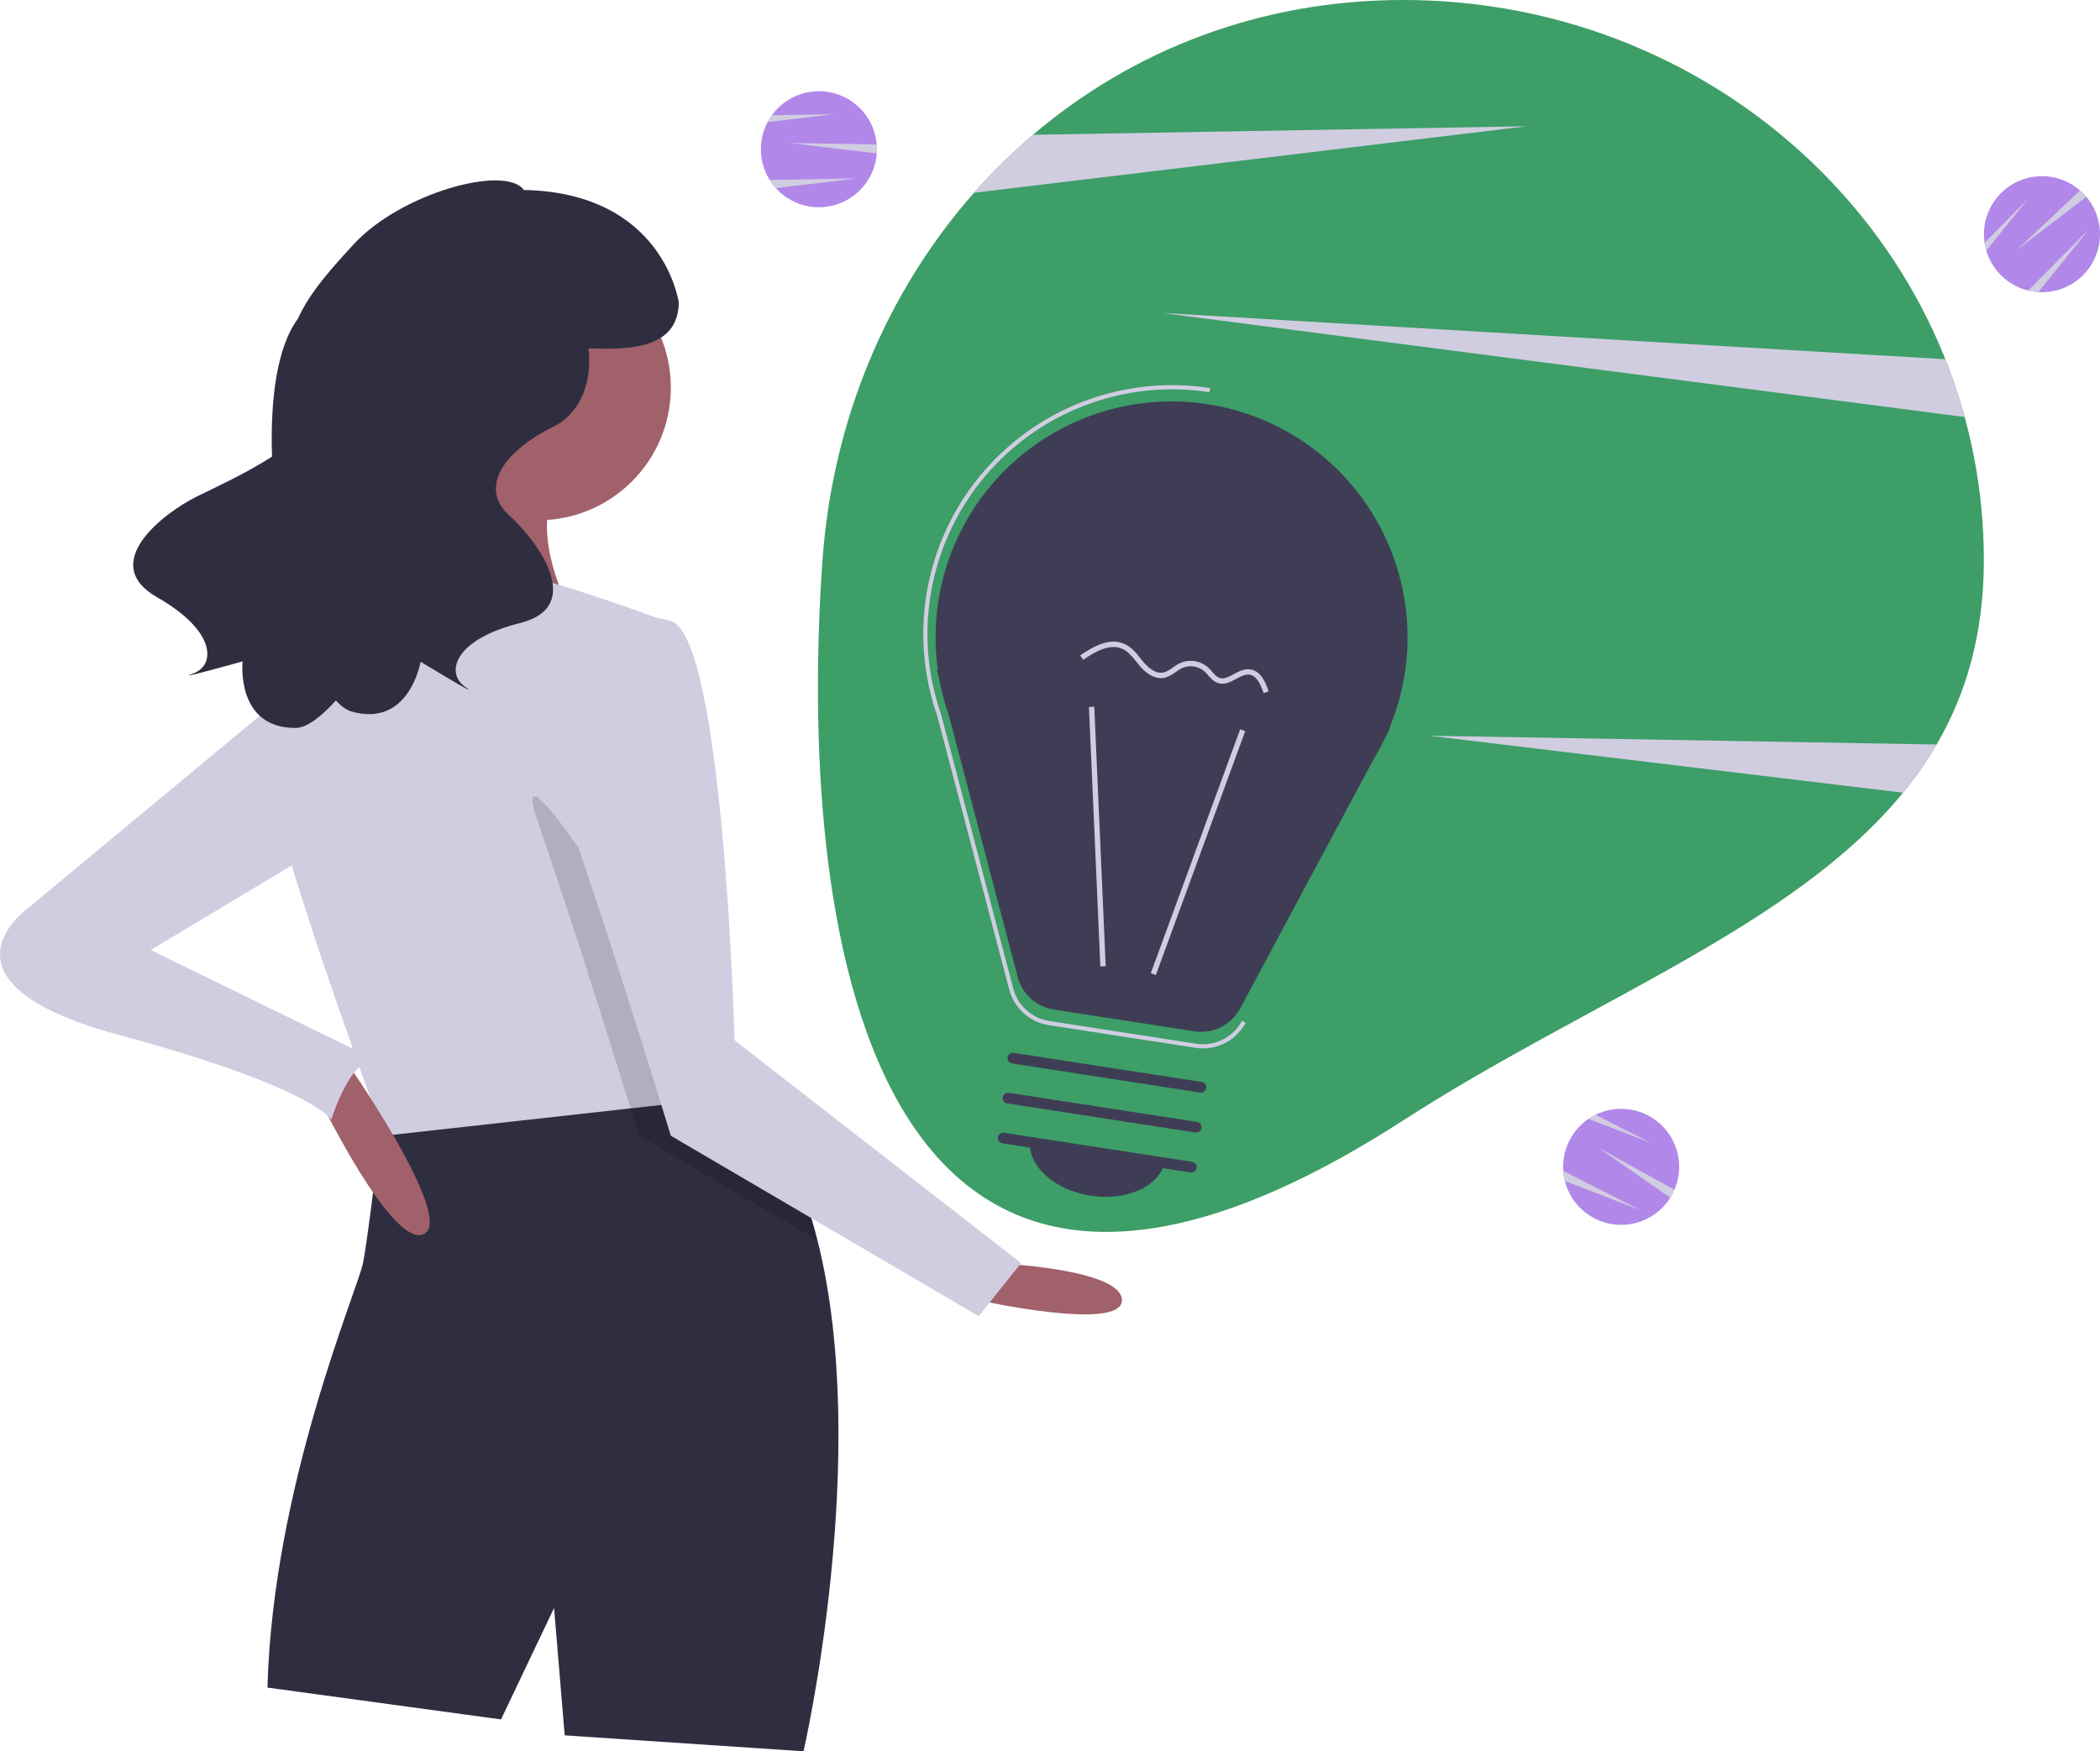 <svg id="e4GzLbioYDp1" xmlns="http://www.w3.org/2000/svg" xmlns:xlink="http://www.w3.org/1999/xlink" viewBox="0 0 1013.03 844.995" shape-rendering="geometricPrecision" text-rendering="geometricPrecision"><style><![CDATA[#e4GzLbioYDp3_ts {animation: e4GzLbioYDp3_ts__ts 3278.689ms linear infinite normal forwards}@keyframes e4GzLbioYDp3_ts__ts { 0% {transform: translate(708.809px,221.7px) scale(1,1)} 75% {transform: translate(708.809px,221.7px) scale(1,1)} 100% {transform: translate(708.809px,221.7px) scale(1,1)}} #e4GzLbioYDp30 {animation: e4GzLbioYDp30_f_p 3278.689ms linear infinite normal forwards}@keyframes e4GzLbioYDp30_f_p { 0% {fill: rgb(63,61,86)} 75% {fill: rgb(63,61,86)} 80% {fill: rgba(240,255,85,0.97)} 100% {fill: rgba(240,255,85,0.97)}}]]></style><path id="e4GzLbioYDp2" d="M1050.484,297.813C1050.484,332.983,1042.154,361.933,1027.704,386.733C1022.935,394.901,1017.521,402.676,1011.514,409.983C958.394,474.953,859.634,510.513,770.374,568.113C506.894,738.133,478.354,465.693,490.254,297.813C495.054,230.073,521.434,168.023,563.344,120.513C572.146,110.521,581.654,101.173,591.794,92.543C639.374,52.023,700.844,27.503,770.374,27.503C889.664,27.503,991.534,99.453,1031.924,200.843C1044.204,231.697,1050.502,264.605,1050.484,297.813Z" transform="matrix(1 0 0 1 -93.485 -27.503)" fill="rgb(61,158,103)" stroke="none" stroke-width="1"/><g id="e4GzLbioYDp3_ts" transform="translate(708.809,221.7) scale(1,1)"><g id="e4GzLbioYDp3" transform="translate(-708.809,-221.7)"><g id="e4GzLbioYDp4"><path id="e4GzLbioYDp5" d="M830.054,88.423L563.344,120.513C572.146,110.521,581.654,101.173,591.794,92.543Z" transform="matrix(1 0 0 1 -93.485 -27.503)" fill="rgb(208,205,225)" stroke="none" stroke-width="1"/><path id="e4GzLbioYDp6" d="M1027.704,386.733C1022.935,394.901,1017.521,402.676,1011.514,409.983L783.054,382.503Z" transform="matrix(1 0 0 1 -93.485 -27.503)" fill="rgb(208,205,225)" stroke="none" stroke-width="1"/><path id="e4GzLbioYDp7" d="M1041.244,228.723L654.054,178.503L1031.924,200.843C1035.553,209.953,1038.665,219.261,1041.244,228.723Z" transform="matrix(1 0 0 1 -93.485 -27.503)" fill="rgb(208,205,225)" stroke="none" stroke-width="1"/></g></g></g><path id="e4GzLbioYDp8" d="M516.519,99.505C516.519,100.195,516.499,100.875,516.439,101.545C515.61,112.908,507.978,122.635,497.139,126.144C486.3,129.654,474.416,126.245,467.085,117.524C459.754,108.803,458.438,96.509,463.759,86.435C464.361,85.281,465.049,84.175,465.819,83.125C472.677,73.612,484.738,69.384,496.035,72.532C507.331,75.68,515.468,85.536,516.419,97.225C516.489,97.975,516.519,98.735,516.519,99.505Z" transform="matrix(1 0 0 1 -93.485 -27.503)" fill="rgb(177,136,233)" stroke="none" stroke-width="1"/><path id="e4GzLbioYDp9" d="M516.519,99.505C516.519,100.195,516.499,100.875,516.439,101.545L474.519,96.505L516.419,97.225C516.489,97.975,516.519,98.735,516.519,99.505Z" transform="matrix(1 0 0 1 -93.485 -27.503)" fill="rgb(208,205,225)" stroke="none" stroke-width="1"/><path id="e4GzLbioYDp10" d="M506.519,113.615L467.739,118.285C466.638,117.058,465.647,115.736,464.779,114.335Z" transform="matrix(1 0 0 1 -93.485 -27.503)" fill="rgb(208,205,225)" stroke="none" stroke-width="1"/><path id="e4GzLbioYDp11" d="M495.519,82.615L463.759,86.435C464.361,85.281,465.049,84.175,465.819,83.125Z" transform="matrix(1 0 0 1 -93.485 -27.503)" fill="rgb(208,205,225)" stroke="none" stroke-width="1"/><path id="e4GzLbioYDp12" d="M900.251,603.631C899.928,604.24,899.592,604.831,899.224,605.395C893.166,615.043,881.865,620.058,870.646,618.077C859.426,616.096,850.526,607.514,848.139,596.374C845.751,585.234,850.352,573.758,859.774,567.353C860.847,566.616,861.974,565.961,863.146,565.395C873.663,560.207,886.299,562.127,894.802,570.203C903.305,578.279,905.871,590.799,901.232,601.57C900.942,602.265,900.612,602.95,900.251,603.631Z" transform="matrix(1 0 0 1 -93.485 -27.503)" fill="rgb(177,136,233)" stroke="none" stroke-width="1"/><path id="e4GzLbioYDp13" d="M900.251,603.631C899.928,604.24,899.592,604.831,899.224,605.395L864.558,581.292L901.232,601.57C900.942,602.265,900.612,602.95,900.251,603.631Z" transform="matrix(1 0 0 1 -93.485 -27.503)" fill="rgb(208,205,225)" stroke="none" stroke-width="1"/><path id="e4GzLbioYDp14" d="M884.804,611.406L848.36,597.352C847.963,595.752,847.707,594.121,847.597,592.476Z" transform="matrix(1 0 0 1 -93.485 -27.503)" fill="rgb(208,205,225)" stroke="none" stroke-width="1"/><path id="e4GzLbioYDp15" d="M889.619,578.867L859.774,567.353C860.847,566.616,861.974,565.961,863.146,565.395Z" transform="matrix(1 0 0 1 -93.485 -27.503)" fill="rgb(208,205,225)" stroke="none" stroke-width="1"/><path id="e4GzLbioYDp16" d="M1098.564,120.955C1099.046,121.449,1099.506,121.95,1099.931,122.472C1107.271,131.185,1108.599,143.477,1103.29,153.557C1097.98,163.637,1087.092,169.495,1075.755,168.37C1064.418,167.245,1054.893,159.362,1051.667,148.435C1051.293,147.189,1051.013,145.916,1050.831,144.627C1049.099,133.029,1054.782,121.581,1065.067,115.947C1075.352,110.313,1088.059,111.689,1096.9,119.393C1097.474,119.881,1098.026,120.404,1098.564,120.955Z" transform="matrix(1 0 0 1 -93.485 -27.503)" fill="rgb(177,136,233)" stroke="none" stroke-width="1"/><path id="e4GzLbioYDp17" d="M1098.564,120.955C1099.046,121.449,1099.506,121.95,1099.931,122.472L1066.401,148.132L1096.9,119.393C1097.474,119.881,1098.026,120.404,1098.564,120.955Z" transform="matrix(1 0 0 1 -93.485 -27.503)" fill="rgb(208,205,225)" stroke="none" stroke-width="1"/><path id="e4GzLbioYDp18" d="M1101.256,138.039L1076.754,168.458C1075.109,168.348,1073.477,168.093,1071.877,167.697Z" transform="matrix(1 0 0 1 -93.485 -27.503)" fill="rgb(208,205,225)" stroke="none" stroke-width="1"/><path id="e4GzLbioYDp19" d="M1071.737,123.526L1051.667,148.435C1051.293,147.189,1051.013,145.916,1050.831,144.627Z" transform="matrix(1 0 0 1 -93.485 -27.503)" fill="rgb(208,205,225)" stroke="none" stroke-width="1"/><path id="e4GzLbioYDp20" d="M573.266,636.956C573.266,636.956,634.711,639.516,634.711,654.878C634.711,670.239,565.585,654.878,565.585,654.878Z" transform="matrix(1 0 0 1 -93.485 -27.503)" fill="rgb(160,97,106)" stroke="none" stroke-width="1"/><path id="e4GzLbioYDp21" d="M481.097,872.497L365.887,864.817L360.766,803.371L335.164,857.136L222.514,841.774C225.074,744.486,266.038,649.757,268.598,636.956C271.158,624.155,277.277,571.26,277.277,571.26C288.465,547.527,347.094,545.3,393.051,547.45C412.099,548.321,428.997,549.959,439.417,551.137C446.303,551.905,450.374,552.468,450.374,552.468C468.731,571.388,480.56,597.17,487.831,625.972C514.047,729.739,481.097,872.497,481.097,872.497Z" transform="matrix(1 0 0 1 -93.485 -27.503)" fill="rgb(47,46,65)" stroke="none" stroke-width="1"/><circle id="e4GzLbioYDp22" r="64.006" transform="matrix(1 0 0 1 259.6 187.015)" fill="rgb(160,97,106)" stroke="none" stroke-width="1"/><path id="e4GzLbioYDp23" d="M309.562,229.879C309.562,229.879,291.64,309.246,263.477,332.288C235.315,355.33,373.567,332.288,373.567,332.288C373.567,332.288,342.845,281.084,365.887,258.042C388.929,234.999,309.562,229.879,309.562,229.879Z" transform="matrix(1 0 0 1 -93.485 -27.503)" fill="rgb(160,97,106)" stroke="none" stroke-width="1"/><path id="e4GzLbioYDp24" d="M440.133,557.589L397.659,562.299L278.839,575.51C278.839,575.51,278.276,574,277.277,571.26C268.649,547.732,227.097,433.238,222.514,398.854C217.393,360.451,271.158,314.367,271.158,314.367C271.158,314.367,322.363,304.126,337.724,304.126C353.085,304.126,414.531,327.168,414.531,327.168L437.445,533.292L439.417,551.137Z" transform="matrix(1 0 0 1 -93.485 -27.503)" fill="rgb(208,205,225)" stroke="none" stroke-width="1"/><path id="e4GzLbioYDp25" d="M487.831,625.972L401.73,575.51C401.73,575.51,400.219,570.595,397.659,562.299C396.379,558.152,394.817,553.134,393.051,547.45C383.117,515.55,366.45,462.911,353.086,424.457C332.604,365.571,432.453,529.426,432.453,529.426L437.445,533.292L439.417,551.137C446.303,551.905,450.374,552.468,450.374,552.468C468.731,571.388,480.56,597.17,487.831,625.972Z" transform="matrix(1 0 0 1 -93.485 -27.503)" opacity="0.15" fill="rgb(0,0,0)" stroke="none" stroke-width="1"/><path id="e4GzLbioYDp26" d="M373.567,332.288C373.567,332.288,347.965,365.571,368.447,424.457C388.929,483.342,417.091,575.51,417.091,575.51L565.585,662.558L586.067,636.956L447.814,529.426C447.814,529.426,442.694,334.849,417.091,327.168C391.489,319.487,373.567,332.288,373.567,332.288Z" transform="matrix(1 0 0 1 -93.485 -27.503)" fill="rgb(208,205,225)" stroke="none" stroke-width="1"/><path id="e4GzLbioYDp27" d="M246.836,556.309C246.836,556.309,282.679,630.555,298.041,622.875C313.402,615.194,259.637,538.387,259.637,538.387Z" transform="matrix(1 0 0 1 -93.485 -27.503)" fill="rgb(160,97,106)" stroke="none" stroke-width="1"/><path id="e4GzLbioYDp28" d="M242.996,352.77L107.303,465.42C107.303,465.42,56.099,501.264,150.827,526.866C245.556,552.468,253.237,567.83,253.237,567.83C253.237,567.83,263.477,534.547,276.279,539.667L166.189,485.902L255.797,432.137Z" transform="matrix(1 0 0 1 -93.485 -27.503)" fill="rgb(208,205,225)" stroke="none" stroke-width="1"/><path id="e4GzLbioYDp29" d="M188.459,267.052C195.581,263.525,211.307,256.407,224.703,247.831C223.763,219.934,227.199,194.609,237.255,181.185C242.9,168.368,254.753,155.537,264.036,145.431C286.834,120.616,337.246,106.764,346.187,119.163C413.812,120.498,420.932,173.506,420.932,173.506C420.58,195.678,397.536,196.38,377.35,195.572C379.158,210.708,374.34,226.436,360.39,233.411C333.714,246.749,325.712,264.088,339.05,276.092C352.388,288.097,376.396,320.108,344.385,328.111C312.374,336.113,308.372,352.119,317.709,358.788C327.046,365.457,296.368,346.784,296.368,346.784C296.368,346.784,291.033,378.795,263.023,370.792C260.513,370.075,258.004,368.238,255.538,365.489C247.973,373.801,241.224,378.716,236.138,378.743C207.008,378.897,210.501,346.633,210.501,346.633C210.501,346.633,175.925,356.343,186.714,352.439C197.503,348.534,197.965,332.042,169.297,315.705C140.629,299.368,172.379,275.015,188.459,267.052Z" transform="matrix(1 0 0 1 -93.485 -27.503)" fill="rgb(47,46,65)" stroke="none" stroke-width="1"/><path id="e4GzLbioYDp30" d="M545.869,350.684L545.405,350.622L546.538,354.929C547.608,360.937,549.163,366.848,551.188,372.606L584.414,498.913C586.581,507.152,593.426,513.321,601.845,514.624L669.604,525.106C678.584,526.495,687.462,522.065,691.75,514.054L756.144,393.778C758.156,390.446,759.995,387.012,761.653,383.49L763.839,379.406L763.498,379.361C782.211,335.094,771.111,283.845,735.758,251.288C700.406,218.731,648.418,211.88,605.839,234.168C563.259,256.456,539.262,303.08,545.869,350.684Z" transform="matrix(1 0 0 1 -93.485 -27.503)" fill="rgb(63,61,86)" stroke="none" stroke-width="1"/><path id="e4GzLbioYDp31" d="M673.763,533.358C672.569,533.358,671.378,533.267,670.198,533.084L599.371,522.126C590.177,520.705,582.701,513.968,580.336,504.971L545.606,372.945C543.483,366.901,541.852,360.695,540.728,354.389L539.85,348.613C535.059,311.203,548.13,273.717,575.143,247.398C602.157,221.078,639.97,208.987,677.242,214.75L676.936,216.726C640.064,211.044,602.676,223.123,576.098,249.303C549.52,275.484,536.879,312.685,542.004,349.639L542.68,353.959C543.795,360.212,545.413,366.365,547.517,372.359L582.271,504.462C584.433,512.689,591.269,518.851,599.676,520.149L670.504,531.107C679.469,532.485,688.329,528.063,692.618,520.071L694.382,521.015C690.304,528.611,682.384,533.352,673.763,533.358Z" transform="matrix(1 0 0 1 -93.485 -27.503)" fill="rgb(208,205,225)" stroke="none" stroke-width="1"/><rect id="e4GzLbioYDp32" width="125.314" height="2.587" rx="0" ry="0" transform="matrix(0.344 -0.939 0.939 0.344 555.148 469.56)" fill="rgb(208,205,225)" stroke="none" stroke-width="1"/><rect id="e4GzLbioYDp33" width="2.587" height="125.314" rx="0" ry="0" transform="matrix(0.999 -0.044 0.044 0.999 525.293 341.116)" fill="rgb(208,205,225)" stroke="none" stroke-width="1"/><path id="e4GzLbioYDp34" d="M667.775,593.213L577.018,579.173C575.613,578.947,574.654,577.629,574.872,576.223C575.089,574.817,576.401,573.851,577.809,574.06L668.566,588.1C669.484,588.237,670.258,588.854,670.595,589.719C670.933,590.583,670.781,591.562,670.199,592.284C669.616,593.006,668.691,593.361,667.775,593.213Z" transform="matrix(1 0 0 1 -93.485 -27.503)" fill="rgb(63,61,86)" stroke="none" stroke-width="1"/><path id="e4GzLbioYDp35" d="M670.102,573.941L579.345,559.9C578.427,559.764,577.653,559.146,577.316,558.282C576.978,557.417,577.13,556.439,577.712,555.717C578.295,554.995,579.22,554.64,580.136,554.787L670.893,568.827C671.811,568.964,672.585,569.581,672.923,570.446C673.26,571.31,673.108,572.289,672.526,573.011C671.943,573.733,671.018,574.088,670.102,573.941Z" transform="matrix(1 0 0 1 -93.485 -27.503)" fill="rgb(63,61,86)" stroke="none" stroke-width="1"/><path id="e4GzLbioYDp36" d="M672.429,554.668L581.672,540.627C580.267,540.401,579.308,539.084,579.526,537.677C579.743,536.271,581.056,535.305,582.463,535.514L673.22,549.554C674.625,549.78,675.584,551.098,675.367,552.504C675.149,553.91,673.837,554.877,672.429,554.668Z" transform="matrix(1 0 0 1 -93.485 -27.503)" fill="rgb(63,61,86)" stroke="none" stroke-width="1"/><path id="e4GzLbioYDp37" d="M619.575,604.429C637.578,607.214,653.723,599.438,655.638,587.062L590.446,576.976C588.532,589.353,601.573,601.644,619.575,604.429Z" transform="matrix(1 0 0 1 -93.485 -27.503)" fill="rgb(63,61,86)" stroke="none" stroke-width="1"/><path id="e4GzLbioYDp38" d="M652.199,354.602C648.326,354.004,645.123,350.943,643.366,348.891C642.79,348.219,642.23,347.521,641.667,346.822C639.622,344.275,637.691,341.871,635.001,340.617C629.064,337.847,622.069,341.716,616.012,345.867L614.549,343.733C621.208,339.168,628.973,334.951,636.095,338.272C639.33,339.781,641.544,342.537,643.684,345.201C644.229,345.88,644.773,346.556,645.331,347.209C647.157,349.342,650.8,352.798,654.703,352.001C656.347,351.521,657.877,350.711,659.198,349.621C660.205,348.87,661.268,348.198,662.379,347.613C666.987,345.404,672.471,346.179,676.286,349.579C676.951,350.209,677.581,350.875,678.173,351.575C679.337,352.901,680.436,354.153,681.866,354.608C683.98,355.284,686.215,354.076,688.583,352.799C691.025,351.481,693.549,350.118,696.413,350.454C696.506,350.465,696.599,350.478,696.692,350.492C701.787,351.281,704.137,356.916,705.466,361.122L702.999,361.901C701.192,356.184,698.993,353.341,696.11,353.024C694.058,352.783,691.996,353.896,689.812,355.075C687.074,356.553,684.24,358.082,681.081,357.073C678.966,356.4,677.574,354.815,676.229,353.281C675.698,352.653,675.135,352.055,674.54,351.488C671.504,348.829,667.182,348.218,663.528,349.931C662.537,350.458,661.589,351.06,660.691,351.733C659.086,353.042,657.222,353.997,655.222,354.535C654.226,354.738,653.202,354.761,652.199,354.602Z" transform="matrix(1 0 0 1 -93.485 -27.503)" fill="rgb(208,205,225)" stroke="none" stroke-width="1"/></svg>
